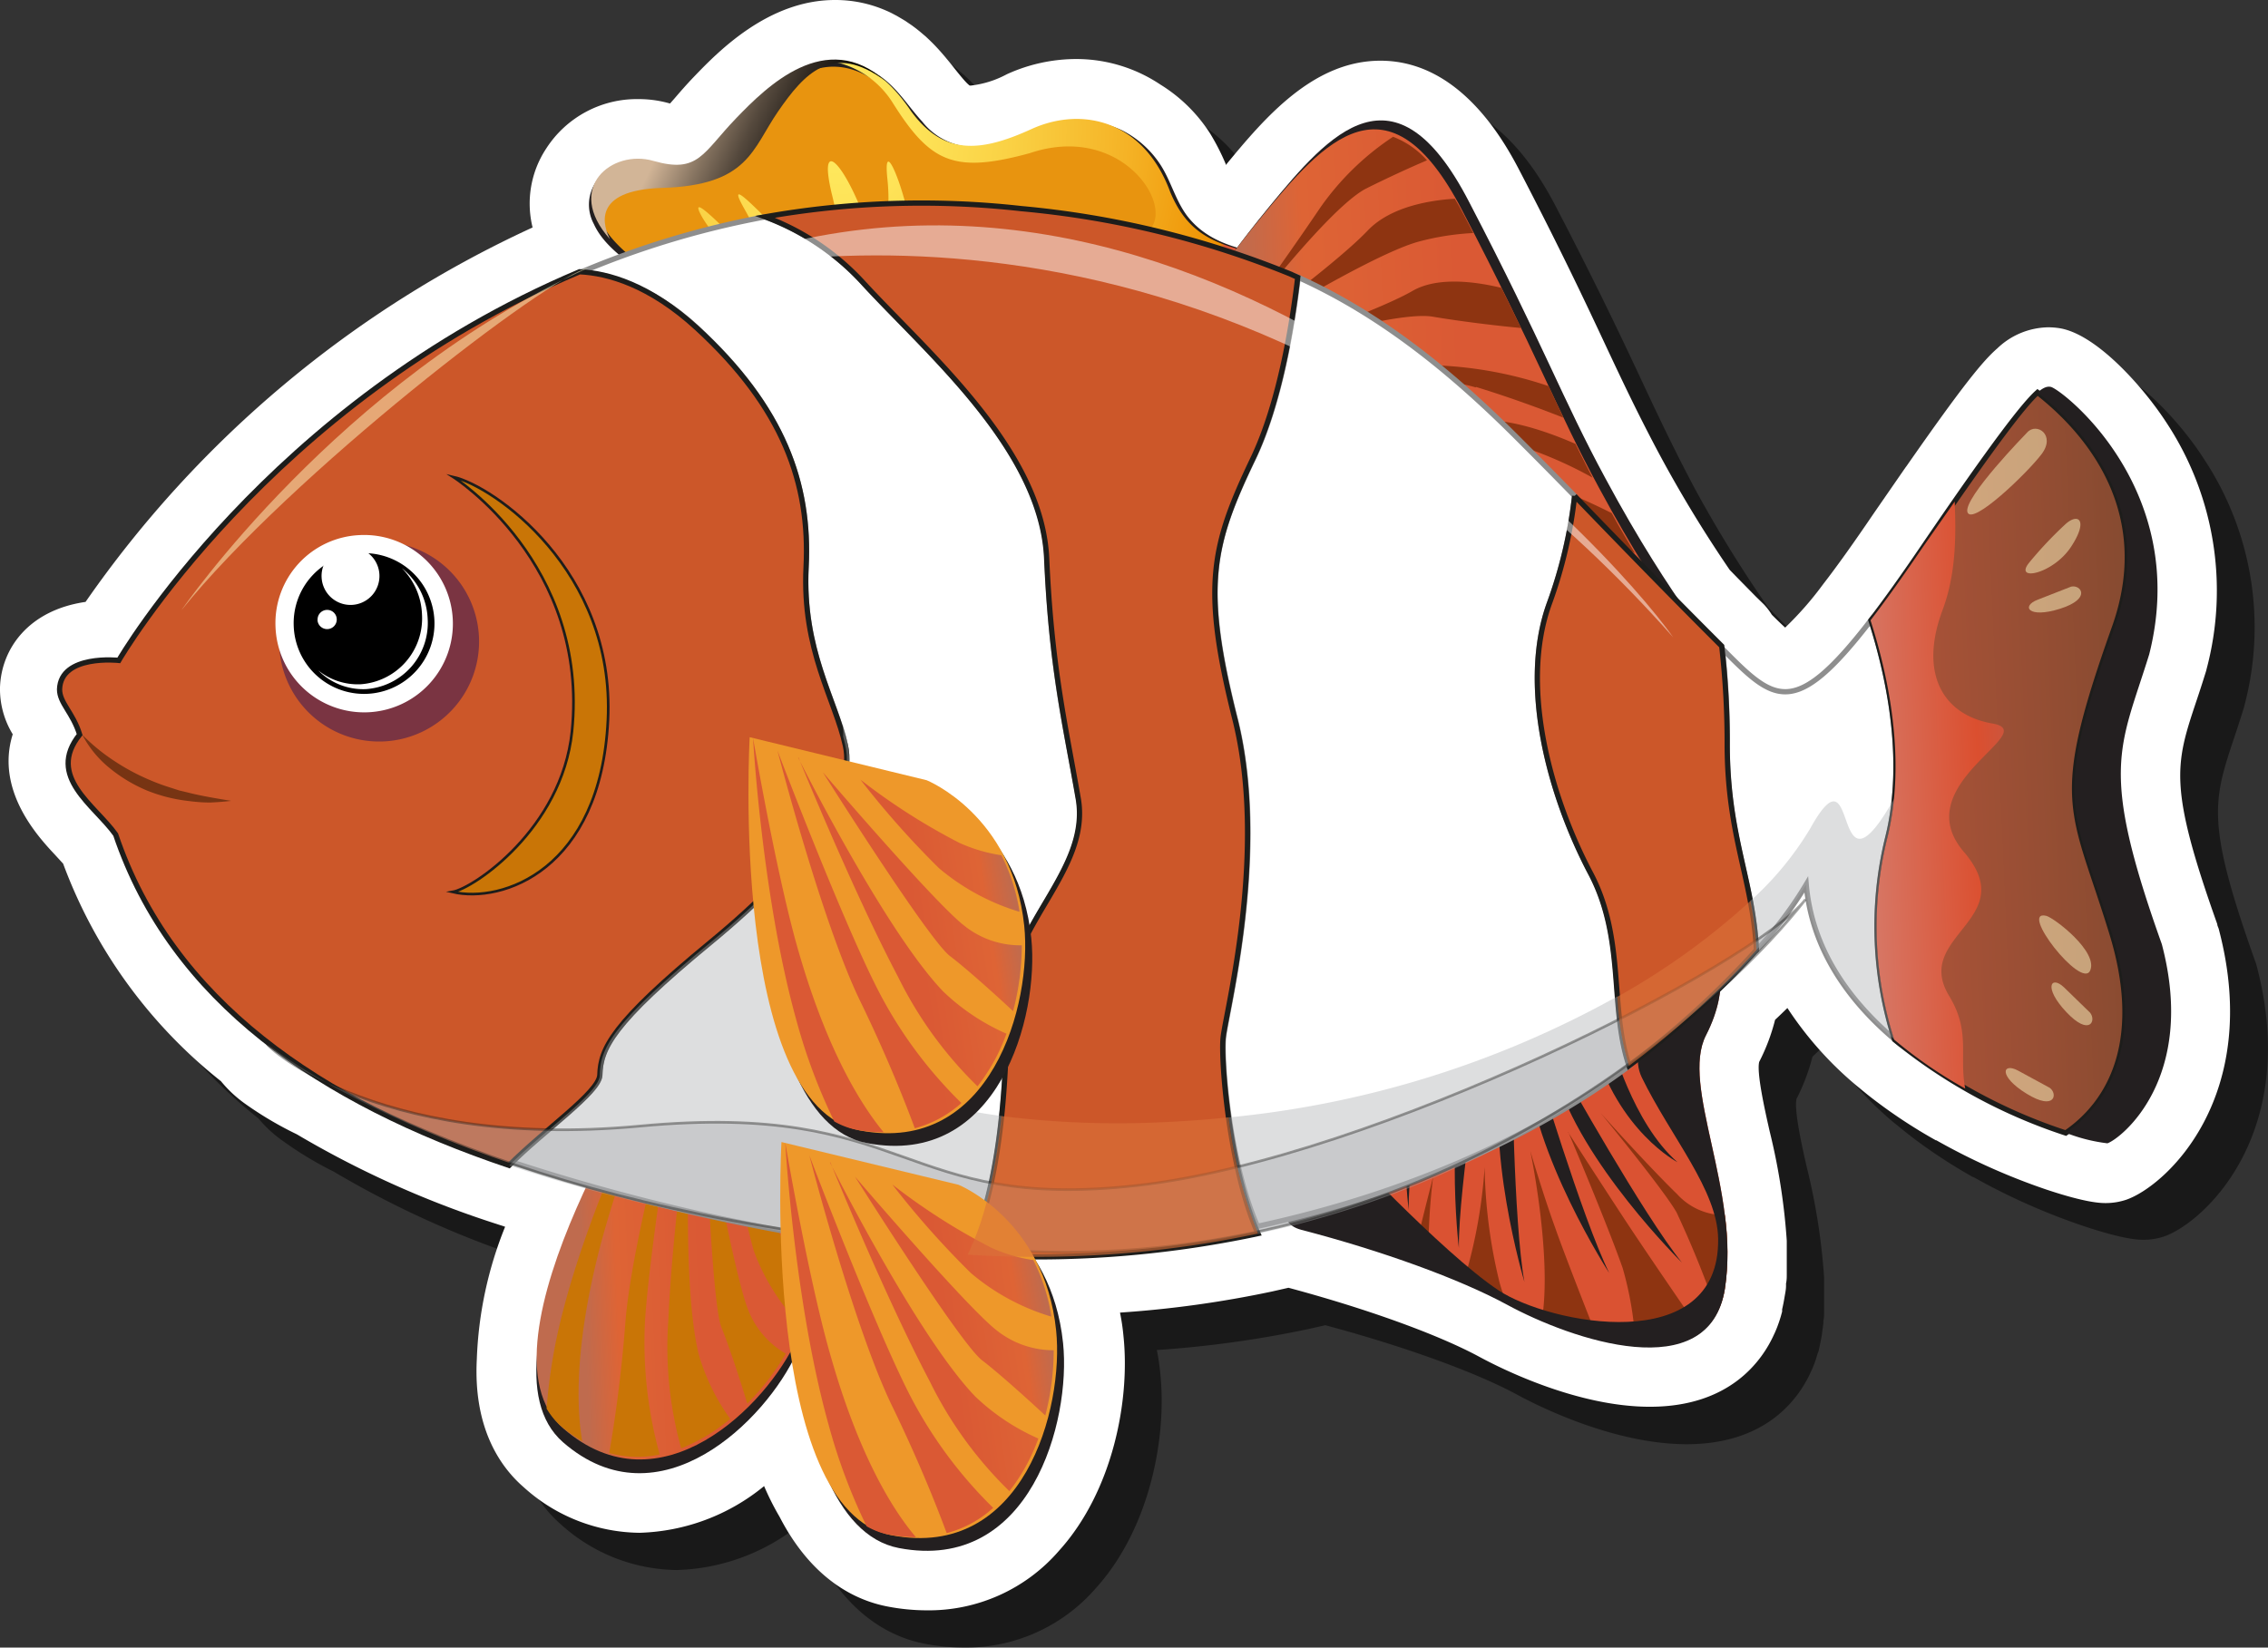 <svg xmlns="http://www.w3.org/2000/svg" xmlns:xlink="http://www.w3.org/1999/xlink" width="215.52" height="156.6" viewBox="0 0 215.52 156.6">
  <rect x="0" y="0" width="215.52" height="156.6" fill="#333333" stroke="none"/>
  <defs>
    <style>
      .cls-1 {
        isolation: isolate;
      }

      .cls-2, .cls-24, .cls-25 {
        opacity: 0.5;
      }

      .cls-15, .cls-25, .cls-3 {
        fill: #fff;
      }

      .cls-4 {
        fill: #e8940f;
      }

      .cls-5 {
        fill: #231f20;
      }

      .cls-6 {
        fill: #8e3411;
      }

      .cls-18, .cls-19, .cls-23, .cls-7 {
        mix-blend-mode: multiply;
      }

      .cls-8 {
        fill: url(#radial-gradient);
      }

      .cls-25, .cls-9 {
        mix-blend-mode: screen;
      }

      .cls-10 {
        fill: url(#linear-gradient);
      }

      .cls-11 {
        fill: url(#linear-gradient-2);
      }

      .cls-12 {
        fill: url(#linear-gradient-3);
      }

      .cls-13, .cls-28 {
        fill: #c97506;
        mix-blend-mode: color-dodge;
      }

      .cls-14 {
        fill: #da5232;
      }

      .cls-15 {
        stroke: #8e8e8e;
      }

      .cls-15, .cls-16, .cls-17, .cls-19, .cls-28 {
        stroke-miterlimit: 10;
      }

      .cls-15, .cls-16, .cls-17 {
        stroke-width: 0.5px;
      }

      .cls-16 {
        fill: #cc5729;
      }

      .cls-16, .cls-17, .cls-19, .cls-28 {
        stroke: #1d1d1b;
      }

      .cls-17 {
        fill: url(#linear-gradient-4);
      }

      .cls-18, .cls-19 {
        fill: #abadaf;
      }

      .cls-18, .cls-19, .cls-27 {
        opacity: 0.4;
      }

      .cls-19, .cls-28 {
        stroke-width: 0.25px;
      }

      .cls-20 {
        fill: #ee982a;
      }

      .cls-21 {
        fill: url(#linear-gradient-5);
      }

      .cls-22 {
        fill: url(#linear-gradient-6);
      }

      .cls-23 {
        fill: #da713b;
        opacity: 0.6;
      }

      .cls-24 {
        fill: #fffac4;
      }

      .cls-26 {
        fill: url(#linear-gradient-7);
      }

      .cls-27 {
        fill: #000068;
      }

      .cls-29 {
        fill: #773413;
      }
    </style>
    <radialGradient id="radial-gradient" cx="3046.07" cy="299.21" r="50.47" gradientTransform="matrix(1.01, -0.16, 0.17, 1.04, -3047.75, 188.26)" gradientUnits="userSpaceOnUse">
      <stop offset="0" stop-color="#ffeb60"/>
      <stop offset="0.13" stop-color="#fee459"/>
      <stop offset="0.31" stop-color="#fad245"/>
      <stop offset="0.53" stop-color="#f5b326"/>
      <stop offset="0.73" stop-color="#ee9001"/>
      <stop offset="0.74" stop-color="#dd5536"/>
    </radialGradient>
    <linearGradient id="linear-gradient" x1="3075.77" y1="321.19" x2="3098.65" y2="336.97" gradientTransform="translate(-3024.71 187.11) rotate(-9.22)" gradientUnits="userSpaceOnUse">
      <stop offset="0.04" stop-color="#d2b597"/>
      <stop offset="0.08" stop-color="#bda388"/>
      <stop offset="0.19" stop-color="#84725f"/>
      <stop offset="0.29" stop-color="#55493d"/>
      <stop offset="0.39" stop-color="#302922"/>
      <stop offset="0.49" stop-color="#161310"/>
      <stop offset="0.57" stop-color="#060504"/>
      <stop offset="0.63"/>
    </linearGradient>
    <linearGradient id="linear-gradient-2" x1="-1022.21" y1="-1101.63" x2="-973.3" y2="-1101.63" gradientTransform="matrix(-1, 0.04, 0.04, 1, -810.74, 1189.99)" gradientUnits="userSpaceOnUse">
      <stop offset="0.57" stop-color="#da5934"/>
      <stop offset="0.87" stop-color="#de6435"/>
      <stop offset="0.99" stop-color="#bf6b4e"/>
    </linearGradient>
    <linearGradient id="linear-gradient-3" x1="-933.94" y1="-1031.61" x2="-907.15" y2="-1031.61" xlink:href="#linear-gradient-2"/>
    <linearGradient id="linear-gradient-4" x1="3547.87" y1="-1072.6" x2="3686.74" y2="-1072.6" gradientTransform="translate(-3392.74 1302.64) rotate(-2.5)" gradientUnits="userSpaceOnUse">
      <stop offset="0.53" stop-color="#b05439"/>
      <stop offset="0.86" stop-color="#624229"/>
    </linearGradient>
    <linearGradient id="linear-gradient-5" x1="116.42" y1="-291.78" x2="139.53" y2="-291.78" gradientTransform="translate(7.11 434.31) rotate(-8.91)" xlink:href="#linear-gradient-2"/>
    <linearGradient id="linear-gradient-6" x1="119.39" y1="-330.27" x2="142.5" y2="-330.27" gradientTransform="translate(7.11 434.31) rotate(-8.91)" xlink:href="#linear-gradient-2"/>
    <linearGradient id="linear-gradient-7" x1="3576.63" y1="-1069.91" x2="3731.74" y2="-1069.91" gradientTransform="translate(-3392.74 1302.64) rotate(-2.5)" gradientUnits="userSpaceOnUse">
      <stop offset="0.01" stop-color="#cce0f4"/>
      <stop offset="0.05" stop-color="#cdd9eb"/>
      <stop offset="0.1" stop-color="#cfc6d1"/>
      <stop offset="0.18" stop-color="#d2a8a8"/>
      <stop offset="0.27" stop-color="#d67e6f"/>
      <stop offset="0.35" stop-color="#db4f2f"/>
      <stop offset="0.57" stop-color="#1e9cd7"/>
      <stop offset="0.99" stop-color="#a85338"/>
    </linearGradient>
  </defs>
  <g class="cls-1">
    <g id="Layer_1" data-name="Layer 1">
      <g>
        <path class="cls-2" d="M91.61,156.6a19.83,19.83,0,0,1-3.71-.36c-3-.57-7.17-2.51-10.28-8.53a25.66,25.66,0,0,1-1.47-2.92,19.51,19.51,0,0,1-11.84,4.44,16.68,16.68,0,0,1-11-4.33c-2.22-1.93-4.79-5.61-4.45-12.17a36.76,36.76,0,0,1,2.63-12.59l-1.41-.47a92.46,92.46,0,0,1-18.39-8.32A33.66,33.66,0,0,1,27,108.53a11.84,11.84,0,0,1-2.44-2.22,47.34,47.34,0,0,1-15-20.68l-.79-.86C7.17,83.12,3,78.7,4.75,73.33a8.24,8.24,0,0,1-1.21-4.45c.12-3.66,2.69-7.35,8.13-8.13A105.12,105.12,0,0,1,54.15,25.16a9.49,9.49,0,0,1,1.3-7.51A10.24,10.24,0,0,1,64.21,13a10.73,10.73,0,0,1,3,.42l.44-.5c.49-.57,1.1-1.28,1.86-2.07,2.28-2.35,7-7.27,13.39-7.27a12,12,0,0,1,4.85,1l.14.06.72.36.14.07.68.4c.09.06.19.11.28.18l.5.34.39.29c.1.07.22.18.35.28l.58.5a1.62,1.62,0,0,1,.2.18A16.34,16.34,0,0,1,93,8.55c.07.08.41.47.46.54.28.32.54.66.81,1s.68.85,1,1.2a3.42,3.42,0,0,0,.41.39h.14a9.46,9.46,0,0,0,3.39-1.07,15.89,15.89,0,0,1,6.6-1.45,14.38,14.38,0,0,1,8,2.43,14.88,14.88,0,0,1,4.7,4.64,22.84,22.84,0,0,1,1.48,2.9l0,.08c3.71-4.5,8.31-9.91,14.7-9.91,7.78,0,12,8.09,13.37,10.74,3.9,7.51,6.26,12.54,8.15,16.58,1.66,3.54,3,6.34,4.79,9.72A120.49,120.49,0,0,0,168,57.71l.72.74,1.76,1.79.75.73a6,6,0,0,1,.77,1c.44.44.89.88,1.27,1.22A31.66,31.66,0,0,0,176.85,59c1.31-1.69,2.88-3.89,4.8-6.72l3-4.34.12-.16c5.34-7.66,7.26-10,8.62-11.18a7.14,7.14,0,0,1,4.84-2,7,7,0,0,1,1.1.09c3.52.59,8,5.63,10.07,8.88a29,29,0,0,1,3.87,23.53,2.45,2.45,0,0,1-.08.29c-.31,1-.61,1.92-.9,2.78-2,6-2.65,8.08,2,21.16a3.53,3.53,0,0,1,.15.46c4.2,15.9-5,24.43-8.81,25.74a6.69,6.69,0,0,1-.77.2,6.23,6.23,0,0,1-1.15.11h0c-.45,0-1.81,0-5.67-1.29a61.2,61.2,0,0,1-10.49-4.66l-.05,0a50.78,50.78,0,0,1-5.64-3.68l-.17-.13c-.69-.53-1.25-1-1.79-1.43a33.88,33.88,0,0,1-6.5-7.33c-.37.36-.76.74-1.17,1.12a18.67,18.67,0,0,1-1.51,4c-.25,1,.48,4.39,1,6.61a60.36,60.36,0,0,1,1.62,10.39v.12l0,.93c0,.08,0,.46,0,.46v.6c0,.17,0,.61,0,.61v.1l0,.41c0,.28,0,.58-.07.88,0,0,0,.2,0,.23l-.15,1.12c-.06.35-.13.72-.22,1.11,0,.07-.05.21-.05.21,0,.15-.08.29-.13.44s-.13.46-.21.68-.12.34-.2.53-.12.3-.2.46c-1.16,2.6-4.24,6.94-11.83,6.94-6.9,0-14.12-3.62-16.17-4.74-3.93-2.12-10.71-4.57-18.17-6.57l-1.59.36a102.81,102.81,0,0,1-14.42,2,20.48,20.48,0,0,1,.33,2.24c.64,6.07-1,14.73-6.13,20.4A16.35,16.35,0,0,1,91.61,156.6Z"/>
        <path class="cls-3" d="M88.07,153.06a19.83,19.83,0,0,1-3.71-.36c-3-.57-7.17-2.51-10.28-8.53a25.66,25.66,0,0,1-1.47-2.92,19.51,19.51,0,0,1-11.84,4.44,16.64,16.64,0,0,1-11-4.33c-2.23-1.93-4.8-5.61-4.46-12.17A37,37,0,0,1,48,116.6l-1.41-.46a93,93,0,0,1-18.39-8.33A33.66,33.66,0,0,1,23.42,105,11.84,11.84,0,0,1,21,102.77,47.34,47.34,0,0,1,6,82.09l-.79-.86c-1.54-1.65-5.68-6.07-4-11.44A8.24,8.24,0,0,1,0,65.34C.12,61.68,2.69,58,8.13,57.21A105.12,105.12,0,0,1,50.61,21.62a9.49,9.49,0,0,1,1.3-7.51,10.24,10.24,0,0,1,8.76-4.69,10.67,10.67,0,0,1,3,.42l.44-.5c.49-.57,1.1-1.28,1.86-2.07C68.23,4.92,73,0,79.34,0a12,12,0,0,1,4.85,1l.14.06q.36.16.72.36l.14.07.68.4c.09.06.19.11.28.18l.5.34.39.29.35.28.59.5.19.18A18.15,18.15,0,0,1,89.46,5c.07.08.41.47.46.54.28.33.54.66.81,1s.68.85,1,1.2a3.42,3.42,0,0,0,.41.39h.14a9.46,9.46,0,0,0,3.39-1.07,15.92,15.92,0,0,1,6.6-1.45,14.38,14.38,0,0,1,8,2.43A14.88,14.88,0,0,1,115,12.7a21.59,21.59,0,0,1,1.48,2.9l0,.09c3.71-4.51,8.31-9.92,14.7-9.92,7.78,0,12,8.09,13.37,10.74,3.9,7.51,6.26,12.54,8.15,16.58,1.66,3.54,3,6.34,4.79,9.72a120.49,120.49,0,0,0,6.88,11.36l.72.74,1.76,1.79.75.73a6,6,0,0,1,.77,1c.44.44.89.88,1.27,1.22a31.66,31.66,0,0,0,3.62-4.14c1.31-1.69,2.88-3.89,4.8-6.72l3-4.34.12-.16c5.34-7.66,7.26-10,8.62-11.18a7.14,7.14,0,0,1,4.84-2,7,7,0,0,1,1.1.09c3.52.59,7.95,5.63,10.07,8.88a29,29,0,0,1,3.87,23.53,2.45,2.45,0,0,1-.08.29c-.31,1-.61,1.92-.9,2.78-2,6-2.65,8.08,2,21.16,0,.15.1.3.14.46,4.2,15.9-5,24.43-8.81,25.74a6.69,6.69,0,0,1-.77.2,6.23,6.23,0,0,1-1.15.11h0c-.45,0-1.81,0-5.67-1.29A61.2,61.2,0,0,1,184,108.38l-.05,0a49.4,49.4,0,0,1-5.64-3.68l-.17-.13c-.69-.52-1.25-1-1.78-1.43a33.68,33.68,0,0,1-6.51-7.33c-.37.36-.76.74-1.17,1.12a18.67,18.67,0,0,1-1.51,4c-.25,1,.49,4.39,1,6.62a60.09,60.09,0,0,1,1.62,10.38V118c0,.31,0,.62,0,.93,0,.08,0,.46,0,.46v.6c0,.18,0,.61,0,.61v.1l0,.41c0,.28,0,.58-.07.88,0,0,0,.2,0,.23,0,.37-.09.75-.15,1.12s-.13.72-.22,1.11c0,.07,0,.21,0,.21l-.12.44c-.07.23-.14.46-.22.68s-.12.34-.2.53-.12.3-.2.46c-1.16,2.6-4.24,6.94-11.83,6.94-6.9,0-14.12-3.62-16.17-4.73-3.93-2.13-10.71-4.58-18.17-6.58l-1.59.36a102.6,102.6,0,0,1-14.42,2,20.48,20.48,0,0,1,.33,2.24c.64,6.07-1,14.73-6.13,20.4A16.35,16.35,0,0,1,88.07,153.06Z"/>
        <g>
          <g>
            <g>
              <path class="cls-4" d="M67.86,31.25s-.67-.94-8-6.55-2-10.27,2.28-9,4.68-.75,7.91-4,10.17-10.12,16.54-.72c3.1,4.19,6.65,3.81,11.44,1.66s10.68-.82,13.17,5.91c1.72,4.06,4.29,5,9.42,6s9.85,2.37,6.87,5.16C127.08,30,96.13,19.48,67.86,31.25Z"/>
              <path class="cls-5" d="M68.17,31.16a12.11,12.11,0,0,0-2.09-1.89c-1.28-1.08-2.6-2.11-3.91-3.15-2-1.54-4.16-3-5.23-5.35a3.56,3.56,0,0,1,.64-3.94c1.66-1.8,3.89-1,5.94-.71,3,.45,4.62-2.07,6.45-4a21.32,21.32,0,0,1,6.5-5.15C80.55,5.09,84,7.7,86.32,11a7.21,7.21,0,0,0,7.11,3.2c3.76-.59,6.82-3.06,10.78-2.21a8.78,8.78,0,0,1,4.58,2.82c1.37,1.53,1.89,3.51,2.9,5.26,1.63,2.83,4.75,3.71,7.72,4.31a32.58,32.58,0,0,1,7.07,1.85c.85.38,1.76,1,1.6,2.1-.07.43-.36,1.17-.75,1.09-1.45-.27-2.88-.68-4.32-1-14.73-3.34-30.19-4.13-44.89-.66a68.54,68.54,0,0,0-10.45,3.4c-.4.15.19.24.38.17,16.38-6.73,34.72-6.69,52-3.19,2,.39,3.91.86,5.85,1.32.42.1,1.58.57,2,.15,2.89-3-2.25-4.27-4.44-4.8-3.73-.91-8.07-.95-10.64-4.28-1.1-1.45-1.54-3.3-2.52-4.83a9.45,9.45,0,0,0-3.71-3.33,10,10,0,0,0-7.82-.22c-1.88.66-3.58,1.58-5.61,1.81a6.35,6.35,0,0,1-5.52-2.4c-1.35-1.47-2.28-3.08-3.93-4.27A7.25,7.25,0,0,0,80.16,6C75,5.42,70.68,10.55,67.65,14c-.91,1-1.79,1.91-3.32,1.91a19.51,19.51,0,0,1-2.64-.5,6.54,6.54,0,0,0-3.13.39,3.87,3.87,0,0,0-2.13,5.49c.84,1.85,2.62,3.13,4.17,4.33s3.1,2.42,4.62,3.68a13.56,13.56,0,0,1,2.33,2.09C67.65,31.5,68.29,31.32,68.17,31.16Z"/>
            </g>
            <g>
              <path class="cls-6" d="M67.36,22a10.27,10.27,0,0,1,.9.72A22.09,22.09,0,0,1,70,24.5a21.76,21.76,0,0,1,1.56,2,10.16,10.16,0,0,1,.61,1,9.4,9.4,0,0,1-.9-.71A20.77,20.77,0,0,1,69.53,25,21.76,21.76,0,0,1,68,23,10.16,10.16,0,0,1,67.36,22Z"/>
              <path class="cls-6" d="M71.12,19.86a6.83,6.83,0,0,1,.71.79,16.64,16.64,0,0,1,1.34,1.92,19.47,19.47,0,0,1,1.1,2.07,9.8,9.8,0,0,1,.39,1,10.22,10.22,0,0,1-.72-.8,19.32,19.32,0,0,1-1.34-1.91,17.67,17.67,0,0,1-1.09-2.07A8.22,8.22,0,0,1,71.12,19.86Z"/>
              <path class="cls-6" d="M80.17,17.54a9,9,0,0,1,.52.93,17.38,17.38,0,0,1,1.43,4.38,7.35,7.35,0,0,1,.15,1.06,8.6,8.6,0,0,1-.52-.94,16.7,16.7,0,0,1-.84-2.15,17.41,17.41,0,0,1-.59-2.23A9.66,9.66,0,0,1,80.17,17.54Z"/>
              <path class="cls-6" d="M85.06,18a5.41,5.41,0,0,1,.31.79,12.4,12.4,0,0,1,.38,1.76,11.58,11.58,0,0,1,.09,1.8,4.83,4.83,0,0,1-.08.82,5.55,5.55,0,0,1-.31-.78,11.15,11.15,0,0,1-.38-1.76,11.69,11.69,0,0,1-.09-1.8A4.88,4.88,0,0,1,85.06,18Z"/>
            </g>
            <g class="cls-7">
              <path class="cls-8" d="M120.64,24.35c-5.13-1-7.71-2-9.43-6.08-2.51-6.84-8.4-8.19-13.2-6s-8.33,2.55-11.44-1.71c-2.69-4-5.49-5.13-8-4.81A8.71,8.71,0,0,1,84.85,9.8c3.57,5.66,5.81,6.72,13,4.76,11.16-3.77,16.5,10.43,7.21,7.55S86.92,23,86.19,19.93s-2.28-6.81-1.86-2.87-.54,7.72-2.5,2.86-4.1-6.75-2.72-1.21-.58,7.49-3.7,4.58-6.65-6.94-4.7-3.48,3.48,7.2,1.58,5.38-7-7.36-5.73-4.85S72.3,26.6,69.84,27a20.5,20.5,0,0,0-4.7,1.72,21.41,21.41,0,0,1,2.7,2.42c28.25-11.88,59.24-1.1,59.69-1.53C130.5,26.77,125.78,25.29,120.64,24.35Z"/>
            </g>
            <g class="cls-9">
              <path class="cls-10" d="M62.94,17.86c8.2-.25,8.54-3.71,11-7.27s5.16-6.66,10.21-2.88c-5.67-5.1-11.34.57-14.17,3.5-3.22,3.33-3.58,5.32-7.9,4.08-3.9-1.13-8.49,2.54-4.12,7.44C57.39,21.6,56.06,18.06,62.94,17.86Z"/>
            </g>
          </g>
          <g>
            <path class="cls-5" d="M113.53,29.7s1.4-3.13,7.11-10.09,11.92-14,18.93-.48c7.17,13.77,8.88,18.75,13,26.36,6.29,11.71,11.38,17.43,11.38,17.43l-8.37,15.36Z"/>
            <path class="cls-11" d="M112.89,30.55s1.4-3.13,7.12-10.09,11.91-14,18.93-.48c7.17,13.78,8.88,18.75,13,26.37,6.3,11.7,11.39,17.42,11.39,17.42l-8.38,15.36Z"/>
            <path class="cls-6" d="M144.48,42.4a38.62,38.62,0,0,1,6.85,3c-.57-1.1-1.1-2.16-1.62-3.21-2.29-1-5.91-2.35-9-2.26-5,.14-14.89.81-14.89.81S139.82,40.9,144.48,42.4Zm10.88,10.18c-.71-1.18-1.45-2.44-2.21-3.81-2.81-1.42-7.05-3.31-10.08-3.44-4.91-.22-11.22-.34-11.22-.34s12.59,1.74,17.07,4.15ZM129.8,17.93c2-1,4.17-2,5.8-2.69A8.29,8.29,0,0,0,132.38,13a25.74,25.74,0,0,0-6.93,6.75C122,24.87,116.12,33,116.12,33S125.82,20,129.8,17.93ZM140,22.15c-.3-.59-.61-1.18-.94-1.81s-.55-1-.82-1.45c-2.31.14-6.06.73-8.25,3-3.31,3.5-13.85,11.1-13.85,11.1s13.47-8.53,18.58-10A24.69,24.69,0,0,1,140,22.15ZM157.52,56a41.6,41.6,0,0,0-8.35-4,54.9,54.9,0,0,0-10.3-1.48s7.45,1.29,11.08,3.15c2.34,1.2,6.6,3.49,9.31,5C158.72,57.87,158.14,57,157.52,56Zm-13-24.87c-.57-1.17-1.18-2.42-1.85-3.77-2.47-.6-6.08-1.08-8.44.29-3.88,2.24-16.27,6.39-16.27,6.39s14.12-4.56,18.13-3.95C138.9,30.57,142.59,31,144.48,31.17Zm-4.26,5.65c3.27,1,6.35,2.15,8.3,2.92l-1.4-3a37.75,37.75,0,0,0-12.41-2A117.66,117.66,0,0,0,121,36.41S134.77,35.17,140.22,36.82Z"/>
          </g>
          <g>
            <path class="cls-5" d="M62.83,101.23s-18.47,27.9-9.32,35.86S72.8,135,75.73,128.53c4.17-9.23-1-15.86-1-15.86Z"/>
            <path class="cls-12" d="M62.86,99.93s-18.47,27.89-9.32,35.85,19.29-2.07,22.22-8.56c4.17-9.23-1-15.87-1-15.87Z"/>
            <path class="cls-13" d="M56.86,119.13c1.64-6.53,5.75-17.69,6.23-19v0c-.61,1.21-6.68,13.39-9.49,24.1a52.27,52.27,0,0,0-1.66,9.65,6.82,6.82,0,0,0,1.39,1.69,14.41,14.41,0,0,0,2,1.42C54.82,134.07,54.55,128.37,56.86,119.13Zm17.81,9.53a8.18,8.18,0,0,1-3.58-4.18C69.81,121.34,67,106,67,106s.6,17.89,1.57,20.21c.76,1.84,2,5.71,2.44,7.2A23.52,23.52,0,0,0,74.67,128.66ZM64.43,102.25s-4.36,15.42-5,23.4c-.44,5.85-1.18,10.42-1.54,12.46a10.16,10.16,0,0,0,4.8.14,39.85,39.85,0,0,1-1.39-12.82C61.8,118.07,64.43,102.25,64.43,102.25Zm1.29,1.49s-1.83,12.82-2.21,21.72a35.88,35.88,0,0,0,1.22,12.2,17,17,0,0,0,4.66-2.8,19.89,19.89,0,0,1-3-6.16C64.59,121.24,65.72,103.74,65.72,103.74ZM76,125.89a17.36,17.36,0,0,0,1.16-5.24,14.32,14.32,0,0,1-2.78-2.92,57.13,57.13,0,0,1-4.87-9.41,79.17,79.17,0,0,0,2.1,10.51A20.11,20.11,0,0,0,76,125.89Z"/>
          </g>
          <g>
            <path class="cls-14" d="M123.39,111s13.72,9.28,19.88,12.62,19.18,8.19,20.64-1.16-4.26-19.29-1.79-24.1.95-8,.95-8Z"/>
            <path class="cls-6" d="M141.08,110.93a48.18,48.18,0,0,1-1.84,10.38c1.41.86,2.7,1.62,3.79,2.21-.18-.48-.36-1-.53-1.61A48.94,48.94,0,0,1,141.08,110.93Zm-6.52,7.46,1.17.73a61.91,61.91,0,0,1,.45-7.24C135.61,114.08,135.05,116.34,134.56,118.39Zm29.35,4.11a25,25,0,0,0,0-7,6.1,6.1,0,0,1-4.54-2c-2.77-2.69-7.25-7.69-7.25-7.69s6,7.3,7.2,9.43a96.81,96.81,0,0,1,3.85,9.51A7.17,7.17,0,0,0,163.91,122.5Zm-18.49-13.1s2.05,9.79,1.13,15.85a37.83,37.83,0,0,0,5.22,1.87c-1.13-2.87-3.25-8.3-4-10.46C146.61,113.45,145.42,109.4,145.42,109.4Zm3.61-1.8s3.72,8.79,5.17,12.94a32.39,32.39,0,0,1,1.22,7.3c2.43.26,4.66,0,6.24-1.22-1.21-1.76-5.15-7.48-7.36-10.85C151.83,112,149,107.6,149,107.6Z"/>
            <path class="cls-5" d="M163.91,122.5c1.47-9.35-4.26-19.29-1.79-24.1s.95-8,.95-8c-5.15,3.63-8.61,8.82-7.06,12,2.77,5.68,7.2,10.7,7.26,15.36.15,11.3-16.06,8.09-20.89,4.87-5.39-3.59-15.49-14.45-15.49-14.45s-8,7.44-3.24,8.71c7.69,2,15.06,4.68,19.54,7.11C149.36,127.36,162.45,131.85,163.91,122.5Z"/>
            <path class="cls-5" d="M153.13,99.05s2,7.68,6.27,11.41c0,0-5.64-2.91-8-11.26Z"/>
            <path class="cls-5" d="M148.64,102s7.53,13.49,11.18,18c0,0-9.66-9.52-12-17.87Z"/>
            <path class="cls-5" d="M145.92,101s4.43,14.8,7,20c0,0-7.37-11.39-7.81-20Z"/>
            <path class="cls-5" d="M143.68,100.7s.14,15.44,1.18,21.14c0,0-3.91-13-1.93-21.42Z"/>
            <path class="cls-5" d="M141.08,97.62s-2.5,15.24-2.45,21c0,0-1.63-13.46,1.76-21.43Z"/>
            <path class="cls-5" d="M136.31,94s-2.5,15.24-2.45,21c0,0-1.64-13.46,1.76-21.43Z"/>
          </g>
          <g>
            <path class="cls-15" d="M179.33,79.87c2.06-7.94-.11-16.48-1.53-20.93-7.35,9.55-9.21,7.69-14.14,2.72a76.89,76.89,0,0,1,.47,9.23c0,8.65,2.43,12.7,2.78,19.43a36.27,36.27,0,0,0,4.73-6.25c.53,6.11,4,11,8.41,14.73A35.38,35.38,0,0,1,179.33,79.87Z"/>
            <path class="cls-15" d="M147.23,57.36a43.91,43.91,0,0,0,2.4-10.22q-2.62-2.69-5.27-5.34c-6.26-6.28-13-11.83-21-15.44-.55,4.69-1.76,12-4.24,17.19-4,8.27-4.91,12.17-1.74,24.76s-.85,27.8-1.11,30.32c-.21,2.06.46,11.61,3.22,17.93,15-3.25,26.85-8.93,35.35-15.26-1.86-5.51-.36-12-3.64-18.27C147.28,75.68,144.39,65.2,147.23,57.36Z"/>
            <path class="cls-15" d="M102.49,75.9c-1.24-6.89-2.6-12.42-3-22.81S88.09,33.52,82,26.85a23.84,23.84,0,0,0-9.28-6.24A84.44,84.44,0,0,0,54.9,26c2.67.13,6.83,1,11.34,5.16C74.44,38.75,77,46,76.6,53.89s2.81,12.6,3.74,17S76.89,81.83,67.48,89.57,57.05,99.67,57,102.18c0,1.67-5.2,4.87-8.51,8.22a194.58,194.58,0,0,0,35.84,8.14q3.92.49,7.65.71c3.2-6.52,3.69-16.73,3.72-23.57C95.71,88,103.73,82.79,102.49,75.9Z"/>
            <path class="cls-16" d="M116.23,98.63c.26-2.52,4.28-17.73,1.11-30.32s-2.21-16.49,1.74-24.76c2.48-5.21,3.69-12.5,4.24-17.19l-.71-.32a89.27,89.27,0,0,0-25.56-6.21,85.2,85.2,0,0,0-24.35.78A23.84,23.84,0,0,1,82,26.85c6.11,6.67,17,15.84,17.46,26.24s1.81,15.92,3,22.81S95.71,88,95.67,95.68c0,6.84-.52,17-3.72,23.57a101.2,101.2,0,0,0,27.59-2C116.78,111,116,100.69,116.23,98.63Z"/>
            <path class="cls-16" d="M57,102.18c.08-2.51,1.1-4.86,10.51-12.61S81.29,75.28,80.34,70.89s-4.14-9.08-3.74-17S74.44,38.75,66.24,31.2c-4.51-4.15-8.49-5.24-11.16-5.37C25.46,38.3,11.29,62.77,11.29,62.77s-5.52-.61-5.63,2.75c0,1.31,1.26,2.2,1.91,4.3-3.19,4,1.42,6.69,3.42,9.5,5.35,15.83,19.43,25.4,37.38,31.45C51.68,107.43,56.92,103.85,57,102.18Z"/>
            <path class="cls-17" d="M200.71,88.78c-3.73-12.19-5.78-12.28.22-29.13,4.26-11.94-3.73-19.55-7.31-22.35-1.29,1.17-4,4.64-10.83,14.66-1.91,2.81-3.55,5.12-5,7,1.42,4.45,3.59,13,1.53,20.93a35.38,35.38,0,0,0,.72,18.93,50.84,50.84,0,0,0,16.26,8.87C200.94,104.51,203.64,98.38,200.71,88.78Z"/>
            <path class="cls-5" d="M204.23,62.2c4-15.79-8.41-25.27-9.36-25.43-.3-.05-.62,0-1.25.53,3.58,2.8,11.57,10.41,7.31,22.35-6,16.85-4,16.94-.22,29.13,2.93,9.6.23,15.73-4.4,18.89a16,16,0,0,0,3.95,1c1.29-.44,8.54-6.16,5.17-18.93C199.45,73,201.44,71.2,204.23,62.2Z"/>
            <path class="cls-16" d="M164.13,70.89a81.39,81.39,0,0,0-.52-9.48l-.68-.68c-4.48-4.48-8.87-9-13.3-13.59a43.91,43.91,0,0,1-2.4,10.22c-2.84,7.84.05,18.32,3.93,25.67,3.28,6.22,1.78,12.76,3.64,18.27a83.27,83.27,0,0,0,12.11-11C166.56,83.59,164.17,79.54,164.13,70.89Z"/>
            <path class="cls-18" d="M180,75.9c-6.14,10.87-3.2-5.79-8,2.88a30,30,0,0,1-5.69,6.87,34.09,34.09,0,0,1,.57,4.67,36.27,36.27,0,0,0,4.73-6.25c.53,6.11,4,11,8.41,14.73a35.38,35.38,0,0,1-.72-18.93A25.77,25.77,0,0,0,180,75.9Z"/>
            <path class="cls-18" d="M116.75,106.21a45.11,45.11,0,0,0,2.79,11.05,91.18,91.18,0,0,0,35.26-16,26.87,26.87,0,0,1-1.1-6.56A94.43,94.43,0,0,1,116.75,106.21Z"/>
            <path class="cls-18" d="M75.31,84.29c7.57-9.85,5.14-13.86,4.53-16.4A5.8,5.8,0,0,1,80.12,70c.08.31.16.62.22.93,1,4.39-3.45,10.94-12.86,18.68S57.05,99.67,57,102.18c0,1.67-5.29,5.25-8.6,8.59,10.91,3.68,23.24,6.06,35.93,7.77q3.92.49,7.65.71c1.8-3.64,2.73-8.45,3.22-13.17C74.33,103.29,69.08,92.39,75.31,84.29Z"/>
            <path class="cls-19" d="M25.48,99.31c-.9-.68,9.44,10.14,35.33,7.72s24.59,8.18,47.23,5.65,58.8-21.08,63.53-27.19C165,94,138.84,119.83,99.31,119,60.29,118.11,34.79,106.37,25.48,99.31Z"/>
          </g>
          <g>
            <path class="cls-5" d="M74.93,109.75s-2,35,10.49,37.39,16.37-12.06,15.6-19.48c-1.09-10.57-9.27-13.85-9.27-13.85Z"/>
            <path class="cls-20" d="M74.26,108.55s-2,35,10.49,37.38,16.38-12.05,15.61-19.48c-1.1-10.56-9.28-13.84-9.28-13.84Z"/>
            <path class="cls-21" d="M79,129.11c-2-6.79-4.13-19.06-4.38-20.48h0c.09,1.42,1,15.65,4.13,26.83a54.47,54.47,0,0,0,3.6,9.61,6.9,6.9,0,0,0,2.14.8,14.6,14.6,0,0,0,2.55.24C85,143.72,81.75,138.7,79,129.11Zm21.16-.77a8.68,8.68,0,0,1-5.46-1.9c-2.81-2.17-13.46-14.61-13.46-14.61s10,15.89,12.09,17.47c1.67,1.27,4.81,4.13,6,5.24A24.87,24.87,0,0,0,100.13,128.34ZM76.91,109.82s4.2,16.27,7.86,23.81c2.69,5.53,4.44,10.06,5.19,12.09a10.52,10.52,0,0,0,4.42-2.4,41.84,41.84,0,0,1-8-10.87C82.88,125.53,76.91,109.82,76.91,109.82Zm2,.67s5.1,12.58,9.46,20.84a37.63,37.63,0,0,0,7.55,10.4,17.94,17.94,0,0,0,2.75-5,20.74,20.74,0,0,1-6-4C87.09,126.93,78.87,110.49,78.87,110.49Zm21,14.64a18,18,0,0,0-1.72-5.36,15,15,0,0,1-4-1.18,59.48,59.48,0,0,1-9.39-6,83.18,83.18,0,0,0,7.46,8.41A21.18,21.18,0,0,0,99.86,125.13Z"/>
          </g>
          <g>
            <path class="cls-5" d="M71.9,71.27s-2,35,10.49,37.38S98.77,96.6,98,89.17c-1.09-10.56-9.27-13.84-9.27-13.84Z"/>
            <path class="cls-20" d="M71.24,70.07s-2,35,10.48,37.38S98.1,95.4,97.33,88c-1.1-10.56-9.27-13.84-9.27-13.84Z"/>
            <path class="cls-22" d="M75.94,90.62c-2-6.78-4.13-19.05-4.38-20.47h0c.08,1.42,1,15.65,4.12,26.83a54.47,54.47,0,0,0,3.6,9.61,6.86,6.86,0,0,0,2.15.8,13.47,13.47,0,0,0,2.54.23C82,105.23,78.73,100.22,75.94,90.62Zm21.16-.77A8.52,8.52,0,0,1,91.65,88c-2.82-2.16-13.46-14.6-13.46-14.6s10,15.88,12.08,17.47c1.67,1.26,4.81,4.12,6,5.24A25,25,0,0,0,97.1,89.85ZM73.88,71.34s4.2,16.27,7.86,23.81c2.69,5.53,4.44,10.06,5.19,12.09a10.73,10.73,0,0,0,4.43-2.4,41.49,41.49,0,0,1-8-10.88C79.85,87.05,73.88,71.34,73.88,71.34Zm2,.67s5.1,12.57,9.46,20.84a37.8,37.8,0,0,0,7.55,10.4,18,18,0,0,0,2.75-5,20.66,20.66,0,0,1-6-4C84.06,88.45,75.84,72,75.84,72Zm21,14.64a18,18,0,0,0-1.72-5.36,15,15,0,0,1-4-1.18,60,60,0,0,1-9.39-6,84.36,84.36,0,0,0,7.46,8.41A21.42,21.42,0,0,0,96.83,86.65Z"/>
          </g>
          <path class="cls-23" d="M110.76,106.65a88.59,88.59,0,0,1-15.59-.57c-.49,4.72-1.42,9.53-3.22,13.17a101.2,101.2,0,0,0,27.59-2,45.11,45.11,0,0,1-2.79-11.05Q113.82,106.51,110.76,106.65Z"/>
          <path class="cls-23" d="M153.7,94.74a26.87,26.87,0,0,0,1.1,6.56,83.27,83.27,0,0,0,12.11-11,34.09,34.09,0,0,0-.57-4.67A67.27,67.27,0,0,1,153.7,94.74Z"/>
          <path class="cls-24" d="M17.24,58s15-21.87,38.69-32.55C52.21,26.15,27.56,45.16,17.24,58Z"/>
          <path class="cls-25" d="M64.78,26.38S115.61,11.56,159,60.58C152.87,51.85,111.65,6.59,64.78,26.38Z"/>
          <path class="cls-24" d="M192.63,41.11s-6.1,6.24-5.67,7.57S192.61,45,194,43.17,193.52,40.1,192.63,41.11Z"/>
          <path class="cls-24" d="M196.2,49.89a36.77,36.77,0,0,0-3.4,3.62c-1.43,1.8,2.29,1.06,4-1.53S197.46,48.68,196.2,49.89Z"/>
          <path class="cls-24" d="M196.81,55.76,193.64,57c-1.6.6-.92,1.82,2.12.86S197.73,55.54,196.81,55.76Z"/>
          <path class="cls-24" d="M198.61,96.25l-2.47-2.4c-1.24-1.19-2,0,.22,2.35S199.23,97,198.61,96.25Z"/>
          <path class="cls-24" d="M194.77,103.39l-3-1.63c-1.49-.81-1.91.52.82,2.2S195.55,103.93,194.77,103.39Z"/>
          <path class="cls-24" d="M194.45,87.05c.77.2,5,3.45,4.16,5.22S191.79,86.4,194.45,87.05Z"/>
          <path class="cls-26" d="M185.22,94.66c-3.5-5.77,6.93-7.24,1.4-13.69s7.5-11.38,2.72-12.2-7-4.84-4.72-10.85c1.35-3.66,1.23-7.53,1.13-10.25l-3,4.29c-1.91,2.81-3.55,5.12-5,7,1.42,4.45,3.59,13,1.53,20.93a35.38,35.38,0,0,0,.72,18.93,43.45,43.45,0,0,0,6.75,4.65C186.14,100.3,187.3,98.09,185.22,94.66Z"/>
          <g>
            <path class="cls-27" d="M26.53,61.28a9.5,9.5,0,1,0,9.08-9.79A9.44,9.44,0,0,0,26.53,61.28Z"/>
            <g>
              <path class="cls-3" d="M26.18,59.55a8.43,8.43,0,1,0,8-8.69A8.37,8.37,0,0,0,26.18,59.55Z"/>
              <path d="M27.91,59.47a6.69,6.69,0,1,0,6.4-6.89A6.65,6.65,0,0,0,27.91,59.47Z"/>
              <path class="cls-3" d="M40.1,58.39A6.54,6.54,0,0,0,38.18,54a6.47,6.47,0,0,1,2.46,4.81,6.3,6.3,0,0,1-5.88,6.69,6,6,0,0,1-4.52-1.78,6,6,0,0,0,4,1.32A6.28,6.28,0,0,0,40.1,58.39Z"/>
              <path class="cls-3" d="M30.56,54.86A2.75,2.75,0,1,0,33.19,52,2.74,2.74,0,0,0,30.56,54.86Z"/>
              <path class="cls-3" d="M30.17,58.92A.91.91,0,0,0,32,58.84a.91.91,0,0,0-1.82.08Z"/>
            </g>
          </g>
          <path class="cls-28" d="M43.08,45.34S56,53.55,54.35,69.55C53.37,78.8,45,84.43,43,84.78c4.72,1.11,14.08-2.08,14.77-16.33S46.88,46.2,43.08,45.34Z"/>
          <path class="cls-29" d="M7.82,69.84a18.59,18.59,0,0,0,3.06,2.5,20.54,20.54,0,0,0,3.43,1.83,18.82,18.82,0,0,0,1.82.67l.93.3c.32.07.64.15,1,.24,1.28.31,2.58.52,3.91.74-.66.08-1.34.13-2,.16a15.39,15.39,0,0,1-2-.14,15.08,15.08,0,0,1-4-1A14.32,14.32,0,0,1,10.41,73,10.1,10.1,0,0,1,7.82,69.84Z"/>
        </g>
      </g>
    </g>
  </g>
</svg>
